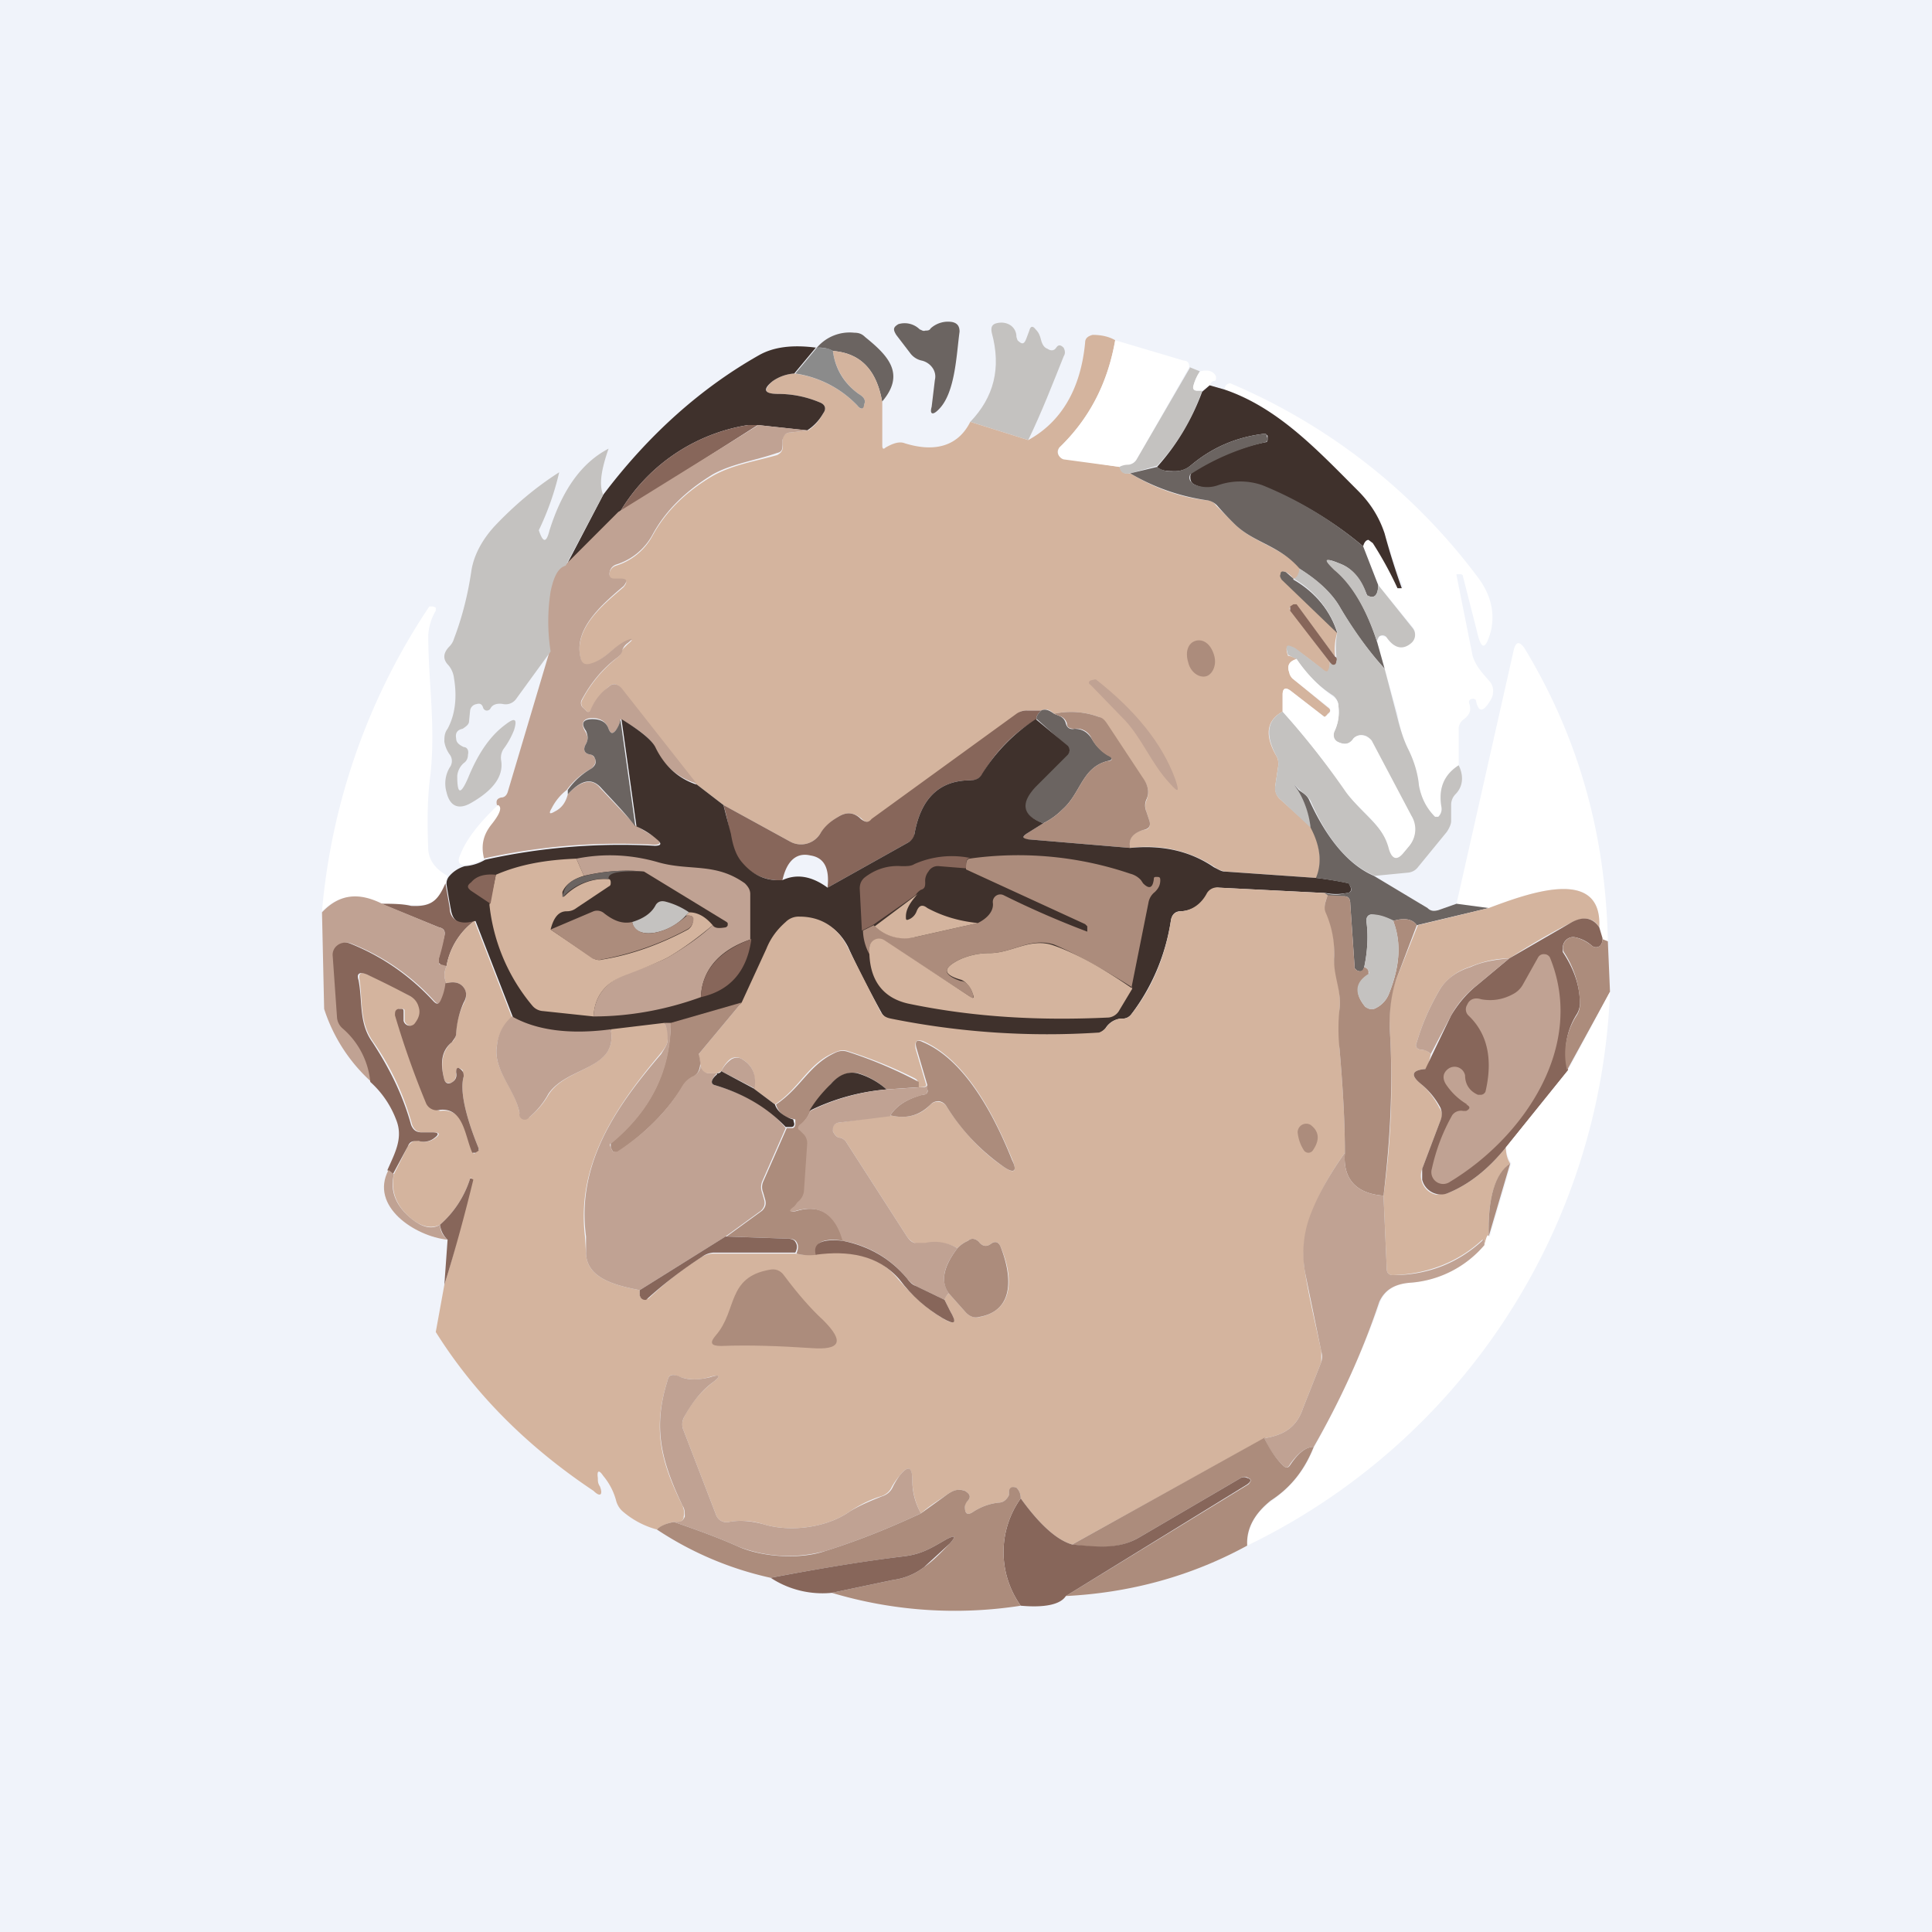 <!-- by TradingView --><svg width="18" height="18" viewBox="0 0 18 18" xmlns="http://www.w3.org/2000/svg"><path fill="#F0F3FA" d="M0 0h18v18H0z"/><path d="M8.67 3.06a.24.24 0 0 1 .2-.06c.05.01.07.04.07.09-.03.22-.04.58-.2.73-.05.05-.08.04-.06-.03l.03-.25c.01-.04 0-.08-.02-.11a.17.17 0 0 0-.1-.07.18.18 0 0 1-.11-.07l-.13-.17c-.03-.05-.03-.07.02-.1a.2.2 0 0 1 .2.05c.01 0 .03.02.05.01.02 0 .04 0 .05-.02Z" fill="#6B6461"/><path d="m9.58 4.1-.54-.17c.22-.23.29-.5.2-.83-.01-.05 0-.08.05-.09.09-.02.18.03.18.13l.01.03c.04.04.06.04.08-.01l.03-.08c.01-.04.03-.05.06-.01.03.03.04.06.05.1.01.04.03.07.06.08.03.02.06.02.08-.01.02-.03.04-.03.07 0 .01.02.02.05 0 .08-.1.25-.2.51-.33.78Z" fill="#C4C2C0"/><path d="M8.22 3.75c-.05-.3-.2-.46-.46-.48a.26.26 0 0 0-.15-.03.4.4 0 0 1 .35-.14c.04 0 .07.01.1.04.21.17.38.34.16.6Z" fill="#6B6461"/><path d="M10.39 3.17c-.07.4-.24.73-.52 1a.06.06 0 0 0 .04.1l.52.08c.02.05.05.07.1.06.23.14.46.22.7.25.05 0 .08.02.1.05l.18.18c.18.17.41.2.6.4 0 .07-.03.1-.06.1a.21.21 0 0 0-.07-.06c-.03-.01-.04 0-.05.02l.01.04.52.5a.53.53 0 0 0-.02.23l-.36-.48h-.03l-.02.01c-.02.01-.02.03 0 .04l.36.48c0 .05 0 .07-.02.09 0 0-.03 0-.05-.02a2.29 2.29 0 0 0-.25-.19c-.08-.05-.1-.03-.07.06 0 0 .03 0 .08.03-.06.02-.09.06-.07.12l.03.06.33.27c.03.02.03.04 0 .06l-.02.03h-.01l-.31-.24c-.05-.04-.08-.03-.08.03v.16c-.15.08-.17.22-.06.41.02.03.02.06.02.09l-.03.2c0 .04.01.08.04.11l.3.27c.08.17.1.33.05.47l-.85-.06a.21.21 0 0 1-.1-.04 1.14 1.14 0 0 0-.79-.18c-.02-.09.02-.14.13-.17.05 0 .06-.04.05-.08l-.03-.09a.14.14 0 0 1 0-.1c.03-.07.02-.14-.03-.2a13.3 13.3 0 0 1-.33-.5.17.17 0 0 0-.08-.08.75.75 0 0 0-.42-.03c-.04-.04-.08-.05-.12-.03h-.12c-.04 0-.07 0-.1.03l-1.35.99c-.04.03-.07.02-.1-.01-.07-.06-.14-.07-.22-.02a.53.53 0 0 0-.17.16.21.21 0 0 1-.28.07l-.62-.34-.26-.2-.7-.89c-.03-.04-.07-.05-.11-.01a.58.58 0 0 0-.17.23h-.01a.02.02 0 0 1-.02 0l-.03-.03a.06.06 0 0 1-.02-.07c.08-.16.2-.3.34-.41a.15.15 0 0 0 .04-.07L5.85 6c.05-.04.05-.05-.02-.02-.13.06-.2.17-.33.21-.05.02-.08 0-.09-.05-.07-.28.2-.5.4-.67.04-.05.03-.07-.03-.07h-.06c-.02 0-.04-.01-.04-.03v-.04c.01-.03.03-.05.06-.06a.58.58 0 0 0 .34-.28c.12-.22.3-.4.55-.55.19-.11.4-.14.61-.2.04-.02.06-.05.05-.1V4.1c0-.04.03-.07.07-.07l.17-.02c.06-.04.11-.1.14-.16.03-.04.02-.08-.03-.1a1 1 0 0 0-.4-.08c-.12 0-.13-.04-.04-.12a.4.4 0 0 1 .2-.07 1 1 0 0 1 .59.3c.03.04.05.03.06-.01.02-.04 0-.07-.05-.1a.58.58 0 0 1-.24-.4c.26.02.41.18.46.48v.4c0 .03.01.04.03.02.07-.04.13-.06.18-.04.29.09.5.02.61-.2l.54.17c.31-.17.49-.48.53-.91 0-.04.03-.06.07-.07.09 0 .16.02.21.05Z" fill="#D4B49E"/><path d="m10.39 3.17.64.19c.04 0 .05.03.05.06l-.49.86a.1.1 0 0 1-.08.05l-.08.02-.52-.07a.07.07 0 0 1-.05-.08l.01-.03c.28-.27.45-.6.52-1Z" fill="#fff"/><path d="m7.6 3.24-.2.24a.4.4 0 0 0-.2.07c-.1.08-.08.12.05.12a1 1 0 0 1 .39.08c.05.02.06.06.03.1a.45.45 0 0 1-.15.16l-.46-.05h-.09a1.7 1.7 0 0 0-1.2.82l-.5.5.35-.67c.43-.57.92-1 1.45-1.3.14-.08.32-.1.54-.07Z" fill="#3F312C"/><path d="M7.6 3.24c.07 0 .12 0 .16.03.02.16.1.3.24.4.05.03.07.06.05.1 0 .04-.03.05-.06.01a1 1 0 0 0-.58-.3l.2-.24Z" fill="#8B8B8B"/><path d="m11.08 3.42.1.04a.43.43 0 0 0-.06.13c-.01.03 0 .04.03.05h.05c-.1.28-.24.51-.42.7l-.25.07c-.05.01-.09 0-.1-.06a.16.16 0 0 1 .08-.02.1.1 0 0 0 .08-.05l.5-.86Z" fill="#C4C2C0"/><path d="M11.18 3.46c.08-.02.13 0 .15.05 0 .02 0 .04-.02.04s-.03.02-.04.04l-.07.05h-.05c-.03 0-.04-.02-.03-.05a.43.43 0 0 1 .06-.13ZM13.59 7.13c-.14.09-.19.22-.16.4a.1.1 0 0 1-.03.08h-.03a.5.5 0 0 1-.15-.3 1.13 1.13 0 0 0-.1-.33c-.05-.1-.08-.21-.1-.33l-.12-.42-.07-.25.02-.05a.05.05 0 0 1 .04 0 .05.05 0 0 1 .03.01c.07.1.15.12.23.04a.1.1 0 0 0 .01-.14l-.32-.39-.14-.36c.01-.04.03-.05.05-.06l.04.03c.09.13.17.27.23.41.01.02.02.02.03.01.02 0 .02-.01.02-.02a6.67 6.67 0 0 1-.17-.49.95.95 0 0 0-.25-.4c-.37-.37-.74-.77-1.24-.94 0-.03.01-.05.05-.06a5.61 5.61 0 0 1 2.31 1.81c.12.16.16.33.12.5-.05.18-.09.18-.13 0l-.13-.51c0-.02-.02-.02-.03-.02h-.03v.01l.15.75c.03.1.1.17.16.24a.13.13 0 0 1 .03.1c0 .04-.02.07-.04.1-.06.09-.1.08-.12-.03l-.02-.01c-.04 0-.05.02-.04.05.02.06 0 .1-.05.14a.11.11 0 0 0-.05.1v.33Z" fill="#fff"/><path d="m11.27 3.59.14.04c.5.17.87.57 1.24.94.12.12.2.25.25.4a6.72 6.72 0 0 0 .16.51h-.04a3.44 3.44 0 0 0-.23-.42l-.04-.03c-.02 0-.04.02-.05.06a3.36 3.36 0 0 0-.94-.56.63.63 0 0 0-.4 0 .3.3 0 0 1-.24-.02.07.07 0 0 1-.03-.06.06.06 0 0 1 .03-.06c.2-.12.42-.22.67-.27.02 0 .02-.02.02-.03v-.03l-.02-.02c-.27.03-.5.13-.7.3a.22.22 0 0 1-.14.05c-.07 0-.13 0-.17-.04.18-.2.32-.43.42-.7l.07-.06Z" fill="#3F312C"/><path d="m7.06 3.96-1.29.82a1.7 1.7 0 0 1 1.2-.82h.09Z" fill="#87665A"/><path d="m7.06 3.96.47.05-.17.02c-.04 0-.06.03-.07.07v.04c0 .04 0 .07-.05.08-.2.07-.42.1-.6.2-.26.16-.44.34-.56.56a.58.58 0 0 1-.34.28.09.09 0 0 0-.06.1c0 .02.02.03.04.03h.06c.06 0 .07.02.03.07-.2.17-.47.4-.4.67.01.05.04.07.1.05.13-.04.2-.15.32-.21.07-.03.07-.02.02.02a.14.14 0 0 0-.05.06c0 .03-.02.05-.04.07-.15.11-.26.25-.34.4a.06.06 0 0 0 .02.08l.03.03a.02.02 0 0 0 .02 0 .02.02 0 0 0 .01-.01c.04-.1.1-.17.17-.22.04-.04.08-.03.12.01l.7.89a.62.62 0 0 1-.39-.34c-.03-.07-.14-.16-.32-.26-.01.05-.02.08-.04.1-.03.04-.05.04-.07-.01-.02-.06-.07-.1-.15-.1-.09 0-.11.05-.07.12.03.05.03.08.01.12-.03.05-.02.09.04.1.02 0 .03.02.04.03.02.04 0 .07-.03.1a.68.68 0 0 0-.23.2.5.5 0 0 0-.14.17c-.03.05-.02.06.03.03.06-.03.1-.08.12-.16.12-.13.23-.15.3-.06l.33.35.2.12c.04.04.04.06-.03.06A5.82 5.82 0 0 0 4.5 8a.34.34 0 0 1 .07-.32c.08-.1.1-.16.06-.18-.01-.04 0-.06.04-.07.03 0 .05-.02.06-.05l.39-1.31a1.8 1.8 0 0 1 0-.56c.03-.15.07-.22.14-.24l.5-.5 1.29-.8Z" fill="#C0A293"/><path d="m12.7 5.09.14.36c0 .1-.04.13-.1.1l-.01-.02c-.06-.15-.14-.24-.25-.28-.14-.06-.15-.03-.04.06.16.14.29.36.39.67l.07.25a3.27 3.27 0 0 1-.42-.58c-.07-.12-.2-.24-.37-.35-.19-.22-.42-.24-.6-.41a2.98 2.98 0 0 1-.17-.18.16.16 0 0 0-.1-.05 1.93 1.93 0 0 1-.71-.25l.25-.06c.04.03.1.05.17.04.05 0 .1-.02.14-.05.2-.17.43-.27.7-.3l.01.01.01.04c0 .01 0 .02-.02.03a2.2 2.2 0 0 0-.7.3.06.06 0 0 0 0 .06l.03.03a.3.3 0 0 0 .23.01.63.63 0 0 1 .41 0c.32.13.63.31.94.57Z" fill="#6B6461"/><path d="M5.67 4.18c-.07.2-.09.34-.05.43l-.35.66c-.07.02-.11.1-.14.24a1.8 1.8 0 0 0 0 .56l-.32.44a.12.12 0 0 1-.12.05c-.05-.01-.1 0-.12.04a.04.04 0 0 1-.04.02.04.04 0 0 1-.03-.03c-.01-.03-.03-.04-.06-.03a.07.07 0 0 0-.06.06l-.01.1c0 .03-.03.05-.06.07-.05.01-.07.04-.06.09 0 .04.03.06.07.08.03 0 .05.03.04.07 0 .03-.01.06-.04.08a.18.18 0 0 0-.06.12c0 .17.03.18.1.02.09-.22.2-.39.35-.5.09-.07.11-.05.08.05a.76.76 0 0 1-.1.18.15.15 0 0 0-.02.11c.02.14-.07.27-.28.39-.12.07-.2.03-.23-.1a.29.29 0 0 1 .03-.23.1.1 0 0 0 0-.12.28.28 0 0 1-.05-.12c0-.04 0-.08.03-.12.07-.13.09-.29.06-.47a.23.23 0 0 0-.05-.12c-.06-.06-.05-.12.01-.18a.17.17 0 0 0 .04-.07c.08-.21.13-.42.16-.62.02-.15.1-.3.22-.43.18-.19.38-.36.6-.5a2.58 2.58 0 0 1-.19.54c.04.12.07.12.1 0 .12-.38.3-.63.55-.76ZM12.84 5.45l.32.4a.1.1 0 0 1-.01.14c-.08.07-.16.05-.23-.05a.05.05 0 0 0-.03-.02.05.05 0 0 0-.04.01.08.08 0 0 0-.02.05c-.1-.3-.23-.53-.4-.67-.1-.1-.1-.12.05-.06.11.04.2.13.25.28 0 0 0 .02.02.02.05.03.09 0 .09-.1Z" fill="#C4C2C0"/><path d="M12.05 5.4c.21.12.35.3.41.5l-.52-.5c-.01-.02-.02-.03-.01-.05 0-.03.02-.03.05-.02l.07.06Z" fill="#6B6461"/><path d="M12.11 5.3c.18.11.3.23.37.35.15.25.3.45.42.58l.11.42c.03.12.06.23.11.33s.09.22.1.34c.02.1.06.2.15.29h.03a.1.1 0 0 0 .03-.09c-.03-.17.02-.3.16-.39.05.1.04.2-.03.27a.14.14 0 0 0-.04.1v.15c0 .03-.02.07-.04.1l-.27.33a.13.13 0 0 1-.09.05l-.31.03c-.24-.1-.44-.33-.6-.7-.03-.05-.07-.07-.1-.1-.06-.06-.06-.06-.02 0 .06.1.12.24.12.35l-.29-.27a.13.13 0 0 1-.04-.11l.03-.2c0-.03 0-.06-.02-.09-.1-.19-.09-.33.06-.41.22.24.42.5.6.75.13.2.33.3.4.53.02.1.07.1.13.03l.05-.06a.25.25 0 0 0 .02-.27l-.37-.7a.1.1 0 0 0-.08-.06.1.1 0 0 0-.09.03c-.04.06-.09.06-.15.03-.04-.02-.04-.05-.03-.09a.44.44 0 0 0 .04-.24.13.13 0 0 0-.05-.1c-.14-.09-.25-.2-.34-.34A1.21 1.21 0 0 1 12 6.1c-.03-.1-.01-.1.07-.06l.25.19c.02.02.04.03.05.02.01-.02.02-.04.02-.09l.02.02c.02 0 .04 0 .04-.03v-.04c-.01-.1 0-.17.01-.22a.9.9 0 0 0-.41-.5c.03 0 .05-.04.06-.1Z" fill="#C4C2C0"/><path d="m4.17 8.16-.02.07c-.07.16-.13.22-.32.2l-.27-.01c-.22-.1-.4-.09-.56.07a6.04 6.04 0 0 1 1-2.84h.03l.03.01v.03a.5.5 0 0 0-.07.23c0 .43.07.84.02 1.3-.03.22-.03.45-.02.7.01.1.07.18.18.24Z" fill="#fff"/><path d="M12.44 6.12c.01 0 .02.02.01.04 0 .03-.02.04-.04.03l-.02-.02-.37-.48v-.04l.03-.02h.03l.36.49Z" fill="#87665A"/><path d="M11.07 6.17c.02.09.1.15.17.13.06-.02.1-.11.07-.2-.03-.1-.1-.15-.17-.13-.07.02-.1.1-.07.2Z" fill="#AC8C7C"/><path d="m14.98 8.77-.05-.02-.03-.11c.03-.58-.68-.31-1.03-.18l-.3-.04.53-2.35c.02-.1.06-.1.11-.02.5.83.75 1.73.77 2.72ZM12.08 6.14c.09.13.2.25.34.35.03.02.05.05.05.09.01.08 0 .16-.04.24-.01.04 0 .07.03.09.06.03.11.03.15-.03a.1.1 0 0 1 .13-.01.1.1 0 0 1 .04.03l.37.7a.24.24 0 0 1-.02.28l-.05.06c-.06.08-.11.07-.14-.03-.06-.24-.26-.34-.4-.53a7.64 7.64 0 0 0-.59-.75v-.16c0-.06.03-.07.08-.03l.31.24.04-.03c.02-.02.02-.04 0-.06l-.34-.27a.1.1 0 0 1-.03-.06c-.02-.06 0-.1.07-.12Z" fill="#fff"/><path d="m10.48 6.71-.32-.33c-.02-.01-.02-.03 0-.04l.04-.01h.01c.37.29.62.6.74.93.04.12.03.13-.05.04-.17-.18-.26-.42-.42-.59Z" fill="#C0A293"/><path d="M9.7 6.62c-.04.04-.05.07-.04.08-.22.13-.38.3-.5.5a.12.12 0 0 1-.12.07c-.28 0-.46.16-.52.5 0 .03-.02.06-.06.08l-.75.42c.02-.18-.03-.28-.16-.3-.13-.03-.22.05-.26.23a.46.46 0 0 1-.39-.17.58.58 0 0 1-.1-.26 1.83 1.83 0 0 0-.06-.27l.62.34a.21.21 0 0 0 .28-.07c.04-.07.1-.12.17-.16.08-.05.15-.04.21.02.04.03.07.04.1 0l1.35-.98a.16.16 0 0 1 .1-.03h.13Z" fill="#87665A"/><path d="M9.7 6.62c.04-.02.08 0 .12.03l.05.02a.1.1 0 0 1 .06.07c.01.04.04.06.08.05.07 0 .12.03.16.09.04.07.09.12.16.16.04.02.04.04-.01.05-.24.06-.25.3-.42.45-.06.06-.12.1-.18.13-.2-.07-.22-.18-.08-.34l.3-.3c.03-.03.03-.05 0-.08l-.28-.25c-.01-.01 0-.04.04-.08Z" fill="#6B6461"/><path d="M9.82 6.65a.75.75 0 0 1 .42.03c.04.01.06.04.08.07l.33.5c.05.07.06.14.03.2a.14.14 0 0 0 0 .11l.03.09c.01.04 0 .07-.05.08-.1.03-.15.08-.13.17l-.95-.08c-.05 0-.06-.02-.02-.05l.16-.1c.06-.03.12-.07.18-.13.17-.15.18-.39.42-.45.05 0 .05-.03 0-.05a.4.4 0 0 1-.15-.16.15.15 0 0 0-.16-.09c-.04 0-.07-.01-.07-.05a.1.1 0 0 0-.07-.07l-.05-.02Z" fill="#AC8C7C"/><path d="m5.78 6.7.14 1c-.1-.13-.21-.24-.32-.36-.09-.1-.19-.07-.31.06v-.04a.68.68 0 0 1 .22-.2c.04-.03.05-.06.03-.1a.05.05 0 0 0-.04-.03c-.06-.01-.07-.05-.04-.1.02-.04.02-.07 0-.12-.05-.07-.03-.11.06-.11.08 0 .13.03.15.09.02.05.04.05.07.01a.23.23 0 0 0 .04-.1Z" fill="#6B6461"/><path d="m6.48 7.3.26.2.07.27c.02.12.05.2.1.26.1.12.22.18.38.17.13-.06.27-.04.42.07l.75-.42a.12.12 0 0 0 .06-.08c.06-.34.24-.5.52-.5.05 0 .09-.02.11-.06.13-.21.3-.38.5-.51l.3.25c.02.03.02.05 0 .08l-.3.3c-.15.16-.12.27.07.34l-.16.1c-.04.03-.03.04.02.05l.95.08c.3-.03.56.03.78.18.04.02.07.04.1.04l.86.06a3.24 3.24 0 0 1 .3.05l.01.03c.02.03 0 .06-.03.06a.53.53 0 0 1-.2 0l-1-.05a.11.11 0 0 0-.1.06.29.29 0 0 1-.25.16c-.05 0-.08.03-.09.08-.05.33-.18.63-.37.88a.1.1 0 0 1-.09.04.19.19 0 0 0-.15.09.16.16 0 0 1-.13.06A7.36 7.36 0 0 1 8.3 9.5a.13.13 0 0 1-.09-.07c-.11-.2-.22-.41-.31-.61-.09-.17-.23-.26-.44-.27a.17.17 0 0 0-.13.05.78.78 0 0 0-.18.25l-.23.5-.66.19h-.06l-.5.06c-.38.05-.69.01-.92-.12l-.35-.9c-.07.03-.12.03-.16.01-.04-.02-.06-.06-.07-.12a9.1 9.1 0 0 1-.04-.23c0-.02 0-.04.02-.07a.3.3 0 0 1 .15-.1.43.43 0 0 0 .19-.06 5.82 5.82 0 0 1 1.58-.13c.06 0 .07-.02.02-.06a.74.74 0 0 0-.19-.12l-.14-1c.18.11.29.2.32.27.08.16.2.28.38.34Z" fill="#3F312C"/><path d="m12.8 8.16.5.3c.03.03.06.03.1.02l.17-.06.3.04-.67.16c-.04-.06-.12-.07-.22-.04a.54.54 0 0 0-.2-.06c-.03 0-.05.02-.05.06.02.14.01.29-.02.43-.01.04-.03.05-.07.03l-.02-.02V9l-.04-.58c0-.05-.02-.07-.06-.07h-.15l-.03-.03c.07.02.14.02.2 0 .05 0 .06-.03.04-.06a.1.1 0 0 0-.02-.03 3.25 3.25 0 0 0-.3-.05c.06-.14.04-.3-.05-.47a.84.84 0 0 0-.12-.35c-.04-.06-.04-.06.01 0 .04.03.08.05.1.1.17.37.37.6.6.7Z" fill="#6B6461"/><path d="M4.64 7.5c.04.02.02.08-.06.18-.08.1-.1.2-.07.32a.43.43 0 0 1-.18.06c-.06 0-.07-.04-.04-.1.05-.13.16-.28.35-.46Z" fill="#fff"/><path d="M10.55 9.2c-.3-.19-.54-.32-.73-.4-.22-.07-.39.08-.6.08-.1 0-.19.02-.28.06-.16.08-.16.14.01.2.05 0 .09.05.11.11.02.05 0 .06-.03.03l-.8-.52a.09.09 0 0 0-.13.07v.06a.48.48 0 0 1-.06-.22l.1-.05c.1.1.24.14.39.11l.58-.13c.1-.05.15-.12.14-.19a.07.07 0 0 1 .1-.07 8.47 8.47 0 0 0 .78.34v-.05l-.02-.02L9 8.1c0-.06 0-.09.03-.1a3.25 3.25 0 0 1 1.5.14.2.2 0 0 1 .1.06l.02.03c.06.06.09.04.1-.04 0-.01 0-.02.02-.02.03 0 .04 0 .04.03 0 .05-.02.08-.05.11a.16.16 0 0 0-.06.1l-.16.8Z" fill="#AC8C7C"/><path d="M7 8.75c-.3.1-.46.29-.47.54-.33.12-.67.18-1 .18.01-.2.12-.32.31-.4.24-.08.37-.14.4-.16.15-.09.28-.18.4-.29.02.03.06.03.12.02a.03.03 0 0 0 .02-.02V8.6l-.01-.01L6 8.12c-.2-.02-.39 0-.56.04L5.37 8c.25-.05.5-.04.75.03.3.09.54 0 .82.2.03.03.05.06.05.1v.42Z" fill="#C0A293"/><path d="M9.04 7.99C9 8 9 8.03 9 8.09l-.25-.02a.1.1 0 0 0-.1.05.14.14 0 0 0-.03.1c0 .03 0 .06-.04.07a.15.15 0 0 0-.05.05l-.4.28-.1.05-.02-.39c0-.04.01-.07.04-.1.1-.08.22-.12.35-.11.05 0 .09 0 .12-.02a.86.86 0 0 1 .5-.06Z" fill="#87665A"/><path d="m5.37 8 .07.16c-.1.03-.17.08-.2.15 0 .05 0 .06.04.02.11-.1.25-.15.39-.14.01 0 .02.01.02.03 0 .02 0 .03-.02.04l-.3.2a.14.14 0 0 1-.09.03c-.07 0-.12.05-.15.17l.4.27c.02.01.05.02.08.01.25-.04.52-.13.8-.28a.11.11 0 0 0 .04-.05.1.1 0 0 0 0-.06c0-.02-.02-.02-.06-.02l.03-.03c.09 0 .16.05.22.12-.12.1-.25.2-.4.29-.03.02-.16.08-.4.17-.2.07-.3.2-.31.39l-.47-.05a.14.14 0 0 1-.1-.05 1.75 1.75 0 0 1-.4-.94l.06-.28c.23-.1.48-.14.75-.15Z" fill="#D4B49E"/><path d="M6 8.12c-.23-.01-.34.01-.33.07a.52.52 0 0 0-.4.14c-.03.04-.04.03-.02-.01.02-.08.08-.13.2-.16.16-.04.35-.06.55-.04Z" fill="#6B6461"/><path d="m4.62 8.15-.05.27-.18-.12c-.04-.03-.04-.05 0-.08.05-.06.13-.08.23-.07ZM4.15 8.23l.04.23c0 .06.03.1.07.12.04.02.1.02.16 0a.67.67 0 0 0-.26.42c-.03 0-.05 0-.06-.02-.02-.01-.02-.03-.01-.06l.05-.2c.01-.04 0-.07-.05-.08l-.54-.22c.1 0 .2 0 .28.02.19.01.25-.05.32-.21Z" fill="#87665A"/><path d="m12.34 8.32.03.02c-.02.06-.04.1-.01.16.05.13.08.27.07.41 0 .18.07.3.05.5v.36c.03.35.05.67.05.97-.12.17-.23.35-.3.55a1 1 0 0 0-.07.57c.04.25.1.49.15.73v.1l-.17.43c-.06.18-.18.25-.36.28l-1.79.99c-.14-.04-.3-.18-.48-.43 0-.05-.02-.08-.04-.1-.03-.01-.06 0-.07.03v.04c-.02.04-.05.07-.1.07a.54.54 0 0 0-.24.09c-.05.03-.07.01-.07-.05 0-.02 0-.04.02-.05.04-.04.03-.07-.02-.1-.05-.02-.1-.01-.16.03-.07.05-.16.1-.25.18a.66.66 0 0 1-.08-.3c0-.14-.04-.15-.12-.05a.74.74 0 0 0-.07.1.16.16 0 0 1-.1.09c-.1.03-.2.08-.29.14-.21.15-.55.2-.81.12a.67.67 0 0 0-.32-.02.1.1 0 0 1-.07-.01.1.1 0 0 1-.05-.06l-.3-.78a.14.14 0 0 1 0-.12.95.95 0 0 1 .27-.33c.08-.06.07-.08-.03-.05s-.2.03-.3-.01c-.05-.02-.08-.01-.09.04-.14.44-.07.75.14 1.17.01.03.02.06.01.1 0 .04-.04.06-.09.05a.33.33 0 0 0-.16.07.81.81 0 0 1-.32-.17.2.2 0 0 1-.06-.1.6.6 0 0 0-.12-.23c-.04-.06-.06-.05-.05.02 0 .03 0 .05.02.08.03.08 0 .1-.06.04-.6-.4-1.1-.89-1.47-1.48l.08-.44a9.64 9.64 0 0 0 .25-1l-.01.01a.95.95 0 0 1-.28.43c-.08.04-.17.02-.26-.05-.15-.12-.2-.26-.17-.42l.13-.26c.03-.04.06-.06.1-.05.07.02.12 0 .16-.03.04-.03.04-.05-.02-.05h-.1c-.05 0-.08-.02-.1-.07-.08-.29-.2-.54-.36-.77-.13-.18-.1-.37-.13-.58-.01-.06.01-.08.07-.05.13.05.27.12.4.2.05.02.08.05.09.1.02.06 0 .11-.04.16a.06.06 0 0 1-.1-.03v-.08c0-.02 0-.03-.02-.03h-.03c-.03.01-.03.03-.03.06a8.22 8.22 0 0 0 .34.87l.07.02c.23-.03.24.23.3.38.01.02.02.02.03.01l.02-.02c.01 0 .02-.01.01-.02-.07-.17-.19-.5-.14-.67l-.01-.06c-.04-.03-.06-.03-.06.03 0 .04-.01.07-.05.09-.03 0-.05 0-.06-.03-.04-.15-.02-.27.07-.35a.12.12 0 0 0 .04-.08c0-.1.03-.2.08-.3a.13.13 0 0 0-.01-.13c-.03-.04-.08-.06-.16-.04-.03-.06-.02-.11 0-.16a.67.67 0 0 1 .26-.42l.35.9a.4.4 0 0 0-.14.26c-.04.23.17.4.21.63a.05.05 0 0 0 .06.05l.03-.01a.74.74 0 0 0 .18-.21c.17-.27.65-.23.58-.61l.5-.06c.03.06.04.1.03.16 0 .04-.03.08-.07.13-.42.5-.78 1.03-.7 1.7l.01.16c.01.24.3.3.5.34v.05a.06.06 0 0 0 .06.03h.02c.16-.15.32-.28.5-.39a.2.2 0 0 1 .1-.03h.77a.5.5 0 0 0 .2 0c.29-.03.57 0 .76.24.13.15.26.27.41.36.11.07.14.05.07-.07l-.05-.1c0-.02.02-.04.04-.06l.16.18c.04.04.08.05.13.04.34-.07.3-.41.19-.66-.02-.04-.05-.05-.09-.02-.04.03-.08.02-.11-.02-.03-.03-.07-.04-.1-.01a.28.28 0 0 0-.1.07.4.4 0 0 0-.3-.04.16.16 0 0 1-.17-.07l-.56-.87a.1.1 0 0 0-.06-.05c-.03 0-.05-.02-.07-.06a.06.06 0 0 1 .05-.08l.48-.07c.16.04.29 0 .38-.1a.1.1 0 0 1 .12-.01.1.1 0 0 1 .03.03c.15.23.32.42.53.56.1.07.13.05.08-.07-.16-.39-.42-.92-.83-1.1-.06-.02-.08 0-.07.07l.1.34c0 .01-.02.02-.08.02v-.05c0-.02-.02-.03-.04-.04-.2-.1-.4-.18-.62-.25a.15.15 0 0 0-.1.01c-.26.1-.33.33-.57.49l-.2-.15c.03-.13-.01-.22-.12-.28a.1.1 0 0 0-.1.01.3.3 0 0 0-.08.11l-.04.02h-.1a.08.08 0 0 1-.05-.06.64.64 0 0 1-.02-.12l.4-.48.23-.5c.04-.1.1-.18.18-.25a.17.17 0 0 1 .13-.05c.2 0 .35.1.44.27l.31.61c.02.04.05.06.1.07a7.36 7.36 0 0 0 1.94.13.16.16 0 0 0 .06-.04c.04-.06.1-.09.15-.09a.1.1 0 0 0 .09-.04c.2-.25.32-.55.37-.88.01-.05.04-.08.1-.08.1-.01.18-.07.23-.16a.11.11 0 0 1 .12-.06l.98.05ZM14.9 8.64c-.06-.1-.15-.1-.27-.04-.2.1-.4.22-.57.33-.13 0-.25.03-.37.08a.52.52 0 0 0-.27.2c-.1.17-.17.33-.22.5-.02.04 0 .07.05.07.03 0 .06.02.08.04-.02.1-.04.14-.05.14-.13.01-.14.06-.04.14.07.06.13.14.17.22.03.04.03.08.01.12l-.17.45a.18.18 0 0 0 .13.24l.1-.01c.2-.08.38-.22.55-.43 0 .07.02.12.04.15-.14.1-.21.32-.2.68-.01-.03-.02 0-.04.08a.4.4 0 0 0 0-.03c0-.02-.01-.03-.03-.01-.22.2-.5.31-.82.32-.04 0-.06-.02-.06-.06l-.03-.68c.07-.5.09-1 .06-1.52-.01-.18 0-.35.06-.5l.2-.5.66-.16c.35-.13 1.06-.4 1.03.18Z" fill="#D4B49E"/><path d="M8.54 8.34c-.07.08-.1.14-.1.2 0 .03 0 .04.04.02a.13.13 0 0 0 .06-.07c.02-.05.05-.07.1-.03.13.07.28.12.47.14l-.58.13a.4.4 0 0 1-.38-.1l.4-.3Z" fill="#D4B49E"/><path d="m12.37 8.34.15.01c.04 0 .06.02.06.07l.04.58v.02l.02.02c.04.02.06 0 .07-.03.03.01.04.03.04.04v.03c-.12.08-.13.18-.03.3l.04.02h.04a.25.25 0 0 0 .14-.14c.1-.25.12-.47.04-.68.1-.03.18-.02.22.04l-.19.5c-.05.15-.07.32-.06.5.03.52 0 1.02-.06 1.52-.26-.02-.38-.16-.36-.4 0-.3-.02-.62-.05-.97a1.73 1.73 0 0 1 0-.37c.02-.18-.06-.3-.05-.49a.93.93 0 0 0-.08-.41c-.02-.05 0-.1.02-.16Z" fill="#AC8C7C"/><path d="m3.56 8.42.53.22c.05.01.06.04.05.09a1.8 1.8 0 0 1-.05.2v.05l.07.02c-.02.05-.03.1 0 .16a.5.5 0 0 1-.04.15c-.02.05-.04.05-.07.02a2.05 2.05 0 0 0-.78-.54.12.12 0 0 0-.15.06l-.01.06.04.57c0 .04.02.07.05.1.15.13.24.3.26.5a1.56 1.56 0 0 1-.44-.68L3 8.5c.16-.17.34-.19.56-.08Z" fill="#C0A293"/><path d="m6.42 8.5-.03.03a.52.52 0 0 1-.29.16c-.12.02-.2-.02-.21-.1.1-.03.18-.08.22-.16.02-.03.05-.04.09-.03a.7.7 0 0 1 .22.1Z" fill="#C4C2C0"/><path d="M5.89 8.59c.02.08.09.12.21.1.11-.02.21-.08.3-.16.03 0 .05 0 .06.02a.1.1 0 0 1-.01.06.11.11 0 0 1-.05.05 2.7 2.7 0 0 1-.8.28c-.02.01-.05 0-.08-.01l-.39-.27.4-.17a.1.1 0 0 1 .1.02c.09.07.17.1.26.08Z" fill="#AC8C7C"/><path d="M12.98 8.58c.08.2.06.43-.04.68a.25.25 0 0 1-.14.14h-.04a.07.07 0 0 1-.04-.02c-.1-.12-.1-.22.02-.3.01 0 .02-.02.01-.03 0-.01-.01-.03-.04-.04.03-.14.04-.29.02-.43 0-.04.02-.06.06-.06.06 0 .12.02.2.06Z" fill="#C4C2C0"/><path d="m14.9 8.64.03.1a.1.1 0 0 1-.02.07.06.06 0 0 1-.08 0 .33.33 0 0 0-.17-.08.1.1 0 0 0-.1.1v.04c.1.15.16.31.16.48a.2.2 0 0 1-.03.1.65.65 0 0 0-.08.52l-.58.72c-.17.21-.35.35-.55.43a.18.18 0 0 1-.23-.13v-.1l.17-.45a.15.15 0 0 0 0-.12.72.72 0 0 0-.18-.22c-.1-.08-.09-.13.04-.14a152.66 152.66 0 0 1 .24-.5c.06-.1.14-.2.24-.28l.3-.25.57-.33c.12-.07.21-.05.27.04ZM7 8.75c-.04.3-.2.48-.47.54.01-.25.17-.43.47-.54Z" fill="#87665A"/><path d="m14.93 8.75.05.02.02.47-.4.73a.65.65 0 0 1 .09-.51.2.2 0 0 0 .03-.1.9.9 0 0 0-.15-.49.1.1 0 0 1 .09-.14c.06.01.12.04.17.08a.06.06 0 0 0 .08 0 .1.1 0 0 0 .02-.06Z" fill="#AC8C7C"/><path d="m10.55 9.21-.12.2a.13.13 0 0 1-.1.07c-.63.03-1.25 0-1.87-.13-.22-.05-.35-.2-.36-.46v-.06a.09.09 0 0 1 .14-.07l.79.52c.04.03.05.02.03-.03-.02-.06-.06-.1-.1-.12-.18-.05-.18-.11-.02-.19a.67.67 0 0 1 .28-.06c.21 0 .38-.15.6-.07.2.07.44.2.73.4Z" fill="#D4B49E"/><path d="M4.16 9.16c.08-.02.13 0 .16.04s.03.09 0 .14a.83.83 0 0 0-.07.29c0 .03-.02.05-.04.08-.1.08-.11.2-.07.35.01.03.03.04.06.03.04-.02.06-.05.05-.1 0-.05.02-.05.05-.02.02.02.02.04.02.06-.05.17.07.5.14.67v.02l-.03.02H4.4c-.07-.16-.08-.42-.3-.4a.11.11 0 0 1-.13-.06 8.21 8.21 0 0 1-.29-.82c0-.03 0-.05.03-.06h.03c.02 0 .02.01.02.03v.08a.06.06 0 0 0 .1.03c.04-.05.06-.1.04-.16a.16.16 0 0 0-.08-.1 7.97 7.97 0 0 0-.4-.2c-.07-.03-.1-.01-.08.05.04.2 0 .4.13.58.15.23.28.48.36.77.02.05.05.07.1.07h.1c.06 0 .06.02.02.05a.16.16 0 0 1-.15.03c-.05 0-.08 0-.1.05l-.14.26a.06.06 0 0 1-.05-.04c.07-.16.15-.3.08-.47a.9.9 0 0 0-.24-.35.75.75 0 0 0-.26-.5.15.15 0 0 1-.05-.1l-.04-.57a.11.11 0 0 1 .04-.1.12.12 0 0 1 .12-.02c.3.12.56.3.78.54.03.03.05.03.07-.02a.5.5 0 0 0 .04-.15Z" fill="#87665A"/><path d="M13.67 10.29a.61.61 0 0 1-.2-.19c-.03-.05-.03-.1.02-.14a.1.1 0 0 1 .16.06c0 .09.05.15.12.18h.02a.05.05 0 0 0 .05-.03c.07-.3.02-.54-.16-.71a.08.08 0 0 1-.01-.1c.02-.05.07-.07.13-.05.11.02.21 0 .3-.05a.22.22 0 0 0 .09-.09l.14-.25a.06.06 0 0 1 .06-.03.06.06 0 0 1 .05.03c.34.83-.25 1.68-.93 2.09a.11.11 0 0 1-.17-.12c.04-.18.1-.34.19-.5a.1.1 0 0 1 .1-.04h.03c.04-.02.04-.04 0-.06Z" fill="#C0A293"/><path d="m14.06 8.93-.3.25a.89.89 0 0 0-.24.28l-.19.36a.14.14 0 0 0-.08-.04c-.05 0-.07-.03-.05-.07.05-.17.12-.33.22-.5.06-.09.15-.16.28-.2.11-.05.23-.07.36-.08Z" fill="#C0A293"/><path d="M15 9.24a5.99 5.99 0 0 1-3.38 5.16c0-.16.07-.3.22-.41.2-.14.33-.31.4-.5.24-.43.45-.88.62-1.36.04-.1.13-.17.29-.18a1 1 0 0 0 .68-.35c.02-.08.03-.1.05-.08l.2-.68a.36.36 0 0 1-.05-.15l.58-.72.39-.73Z" fill="#fff"/><path d="m6.91 9.34-.4.48c.03.1.01.18-.06.22a.24.24 0 0 0-.1.1c-.14.22-.34.42-.6.6l-.04-.01-.02-.04v-.04c.37-.3.55-.67.56-1.12l.66-.19Z" fill="#AC8C7C"/><path d="M4.77 9.47c.23.13.54.17.92.12.07.38-.4.34-.58.6a.74.74 0 0 1-.18.22.05.05 0 0 1-.09-.04c-.04-.22-.25-.4-.21-.63a.4.4 0 0 1 .14-.27ZM6.19 9.53h.06c0 .45-.19.82-.55 1.12-.02 0-.02.02-.01.04l.02.04h.04c.26-.17.46-.37.6-.6a.24.24 0 0 1 .1-.1c.07-.03.1-.1.06-.2l.02.11c.01.03.03.05.06.06h.09c-.06.06-.06.1-.02.11.27.08.5.2.66.4l-.22.5a.14.14 0 0 0 0 .1l.02.07c.01.04 0 .07-.03.1l-.33.24-.8.5c-.2-.04-.49-.1-.5-.34v-.16c-.09-.67.27-1.2.7-1.7.03-.05.06-.09.06-.13 0-.05 0-.1-.03-.16Z" fill="#C0A293"/><path d="M8.29 10.4c.06-.1.16-.16.3-.2.04 0 .06-.02.05-.05v-.04l-.1-.34c-.02-.07 0-.09.06-.06.4.17.67.7.83 1.1.05.1.02.13-.08.06-.2-.14-.38-.32-.53-.56a.1.1 0 0 0-.07-.05.1.1 0 0 0-.08.03c-.1.1-.22.14-.38.1Z" fill="#AC8C7C"/><path d="m8.55 10.13-.29.02A.7.7 0 0 0 8 10c-.09-.02-.17.01-.26.1l-.19.25a.31.31 0 0 1-.09.13c-.02.02-.02.04 0 .05l.03.03c.03.03.04.06.04.1l-.03.44c0 .04-.02.08-.06.1a.72.72 0 0 1-.03.04c-.06.04-.05.06.02.04.21-.06.36.03.43.28-.2-.03-.28.02-.25.13a.5.5 0 0 1-.19-.01c.02-.05.02-.08 0-.11-.01-.02-.04-.03-.08-.03l-.57-.02.33-.24c.03-.03.04-.06.03-.1l-.02-.07a.13.13 0 0 1 0-.1l.22-.5h.05c.02 0 .03-.02.03-.04v-.04l-.04-.01a.18.18 0 0 1-.14-.13c.24-.16.31-.38.57-.49a.15.15 0 0 1 .1 0 4.03 4.03 0 0 1 .66.28v.05Z" fill="#AC8C7C"/><path d="m7.03 10.14-.31-.16a.3.3 0 0 1 .08-.1.1.1 0 0 1 .1-.02c.11.06.15.15.13.28Z" fill="#C0A293"/><path d="M8.26 10.15a2 2 0 0 0-.72.2c.06-.1.12-.17.2-.25.08-.09.16-.12.25-.1a.7.7 0 0 1 .27.15ZM6.68 10c.01 0 .03 0 .04-.02l.3.16.2.15c.02.06.07.1.14.13l.03.01.01.04c0 .02-.01.03-.03.03h-.05c-.17-.18-.39-.31-.66-.39-.04-.01-.04-.05.02-.1Z" fill="#3F312C"/><path d="m8.26 10.15.3-.02c.05 0 .07 0 .08-.02v.04c0 .03 0 .05-.04.05-.15.04-.25.1-.31.2l-.48.06a.06.06 0 0 0-.05.06v.02c.02.04.04.06.07.06a.1.1 0 0 1 .06.05l.56.87c.02.03.04.05.07.06h.1a.4.4 0 0 1 .3.05c-.13.17-.16.3-.08.42a.13.13 0 0 0-.04.06l-.27-.13a.25.25 0 0 1-.08-.07.99.99 0 0 0-.6-.35c-.07-.25-.22-.34-.43-.28-.07.02-.08 0-.02-.04a.67.67 0 0 0 .03-.04.15.15 0 0 0 .06-.1l.03-.44a.12.12 0 0 0-.04-.1l-.03-.03c-.02-.01-.02-.03 0-.05a.31.31 0 0 0 .1-.13 2 2 0 0 1 .71-.2Z" fill="#C0A293"/><path d="M12.15 10.72a.37.37 0 0 1-.06-.17.08.08 0 0 1 .12-.07c.08.06.09.14.02.24a.05.05 0 0 1-.04.02.05.05 0 0 1-.04-.02Z" fill="#AC8C7C"/><path d="M12.53 10.74c-.02.24.1.38.36.4l.03.68c0 .04.02.06.06.06.32 0 .6-.11.83-.32.01-.02.02-.01.02 0v.04a1 1 0 0 1-.68.35c-.16.01-.25.07-.3.18-.16.48-.37.93-.61 1.35-.07 0-.14.05-.22.16-.02.04-.04.04-.07.01a.8.8 0 0 1-.17-.25c.18-.03.3-.1.36-.28l.17-.43a.18.18 0 0 0 0-.1l-.15-.73a1 1 0 0 1 .06-.57c.08-.2.19-.38.31-.55Z" fill="#C0A293"/><path d="m14.07 10.84-.2.68c-.01-.36.06-.59.2-.68Z" fill="#AC8C7C"/><path d="m3.62 10.9.05.04c-.04.16.02.3.17.42.09.07.18.1.26.05 0 .05.02.1.07.14-.3-.03-.73-.31-.55-.65Z" fill="#C0A293"/><path d="m4.14 11.97.03-.42a.22.22 0 0 1-.07-.14.95.95 0 0 0 .28-.43h.01l.02.01c-.08.33-.17.66-.27.98ZM6.76 11.52l.57.02c.04 0 .07.01.08.03.02.03.02.06 0 .1h-.76a.2.2 0 0 0-.11.04 4 4 0 0 0-.52.4.05.05 0 0 1-.05-.02l-.01-.02v-.05l.8-.5Z" fill="#87665A"/><path d="M8.84 12.05c-.08-.11-.05-.25.08-.42a.28.28 0 0 1 .1-.07c.03-.03.07-.02.1.01.03.04.07.05.11.02.04-.03.07-.02.09.02.1.25.15.6-.2.66-.04.01-.08 0-.12-.04l-.16-.18Z" fill="#AC8C7C"/><path d="M7.85 11.56c.25.05.45.17.6.35.02.03.05.06.08.07l.27.13.05.1c.07.12.05.14-.07.07-.15-.09-.28-.2-.4-.36-.2-.23-.48-.27-.78-.23-.03-.11.06-.15.25-.13Z" fill="#87665A"/><path d="M6.67 12.44c.2-.23.1-.54.5-.61.05-.01.1 0 .14.06.12.16.24.3.36.41.2.2.16.28-.11.26-.3-.02-.58-.03-.84-.02-.1 0-.11-.03-.05-.1Z" fill="#AC8C7C"/><path d="M8.58 14.1c-.28.13-.57.25-.89.35a1.3 1.3 0 0 1-.81-.04c-.2-.09-.4-.16-.6-.23.05 0 .08 0 .1-.05 0-.04 0-.07-.02-.1-.2-.42-.28-.73-.14-1.17.01-.05.04-.06.1-.04.08.04.18.04.3.01.09-.03.1-.01.02.05-.11.08-.2.2-.27.33a.14.14 0 0 0 0 .12l.3.78c.01.03.03.05.05.06a.1.1 0 0 0 .07.01c.1-.02.21-.01.32.02.26.08.6.03.81-.12.1-.06.2-.1.3-.14a.16.16 0 0 0 .1-.09.75.75 0 0 1 .06-.1c.08-.1.12-.09.12.04 0 .1.02.2.08.31Z" fill="#C0A293"/><path d="M11.78 13.4c.05.1.1.18.17.25.03.03.05.03.07 0 .08-.12.15-.17.22-.17-.08.2-.2.37-.4.5-.15.12-.23.26-.22.42-.53.29-1.1.44-1.69.47l1.7-1.04c.03-.03.03-.05 0-.06a.06.06 0 0 0-.07 0l-.94.55c-.2.12-.4.1-.63.07l1.8-1Z" fill="#AC8C7C"/><path d="M9.93 14.87c-.05.08-.2.11-.42.09a.86.86 0 0 1 0-1c.18.25.34.39.48.43.23.02.43.05.63-.07l.94-.55a.06.06 0 0 1 .06 0c.04.01.04.03 0 .06l-1.69 1.04Z" fill="#87665A"/><path d="M9.51 13.96a.86.86 0 0 0 0 1 4 4 0 0 1-1.76-.12l.57-.12a.6.6 0 0 0 .29-.12c.1-.07.17-.15.24-.22.06-.07.05-.08-.03-.04-.14.08-.23.14-.4.16-.4.05-.82.12-1.24.2a3.13 3.13 0 0 1-1.06-.45c.04-.04.1-.06.16-.07.2.07.4.14.6.23.23.1.58.12.81.04.32-.1.61-.22.89-.35l.25-.18c.06-.04.1-.05.16-.03.05.03.06.06.02.1a.08.08 0 0 0-.02.05c0 .06.02.08.07.05A.54.54 0 0 1 9.3 14c.05 0 .08-.03.1-.07v-.04c.01-.04.04-.04.07-.03.02.02.04.05.04.1Z" fill="#AC8C7C"/><path d="M7.75 14.84a.88.88 0 0 1-.57-.14c.42-.08.83-.15 1.24-.2.17-.02.26-.08.4-.16.08-.04.09-.03.03.04l-.24.22a.6.6 0 0 1-.29.12l-.57.12Z" fill="#87665A"/></svg>